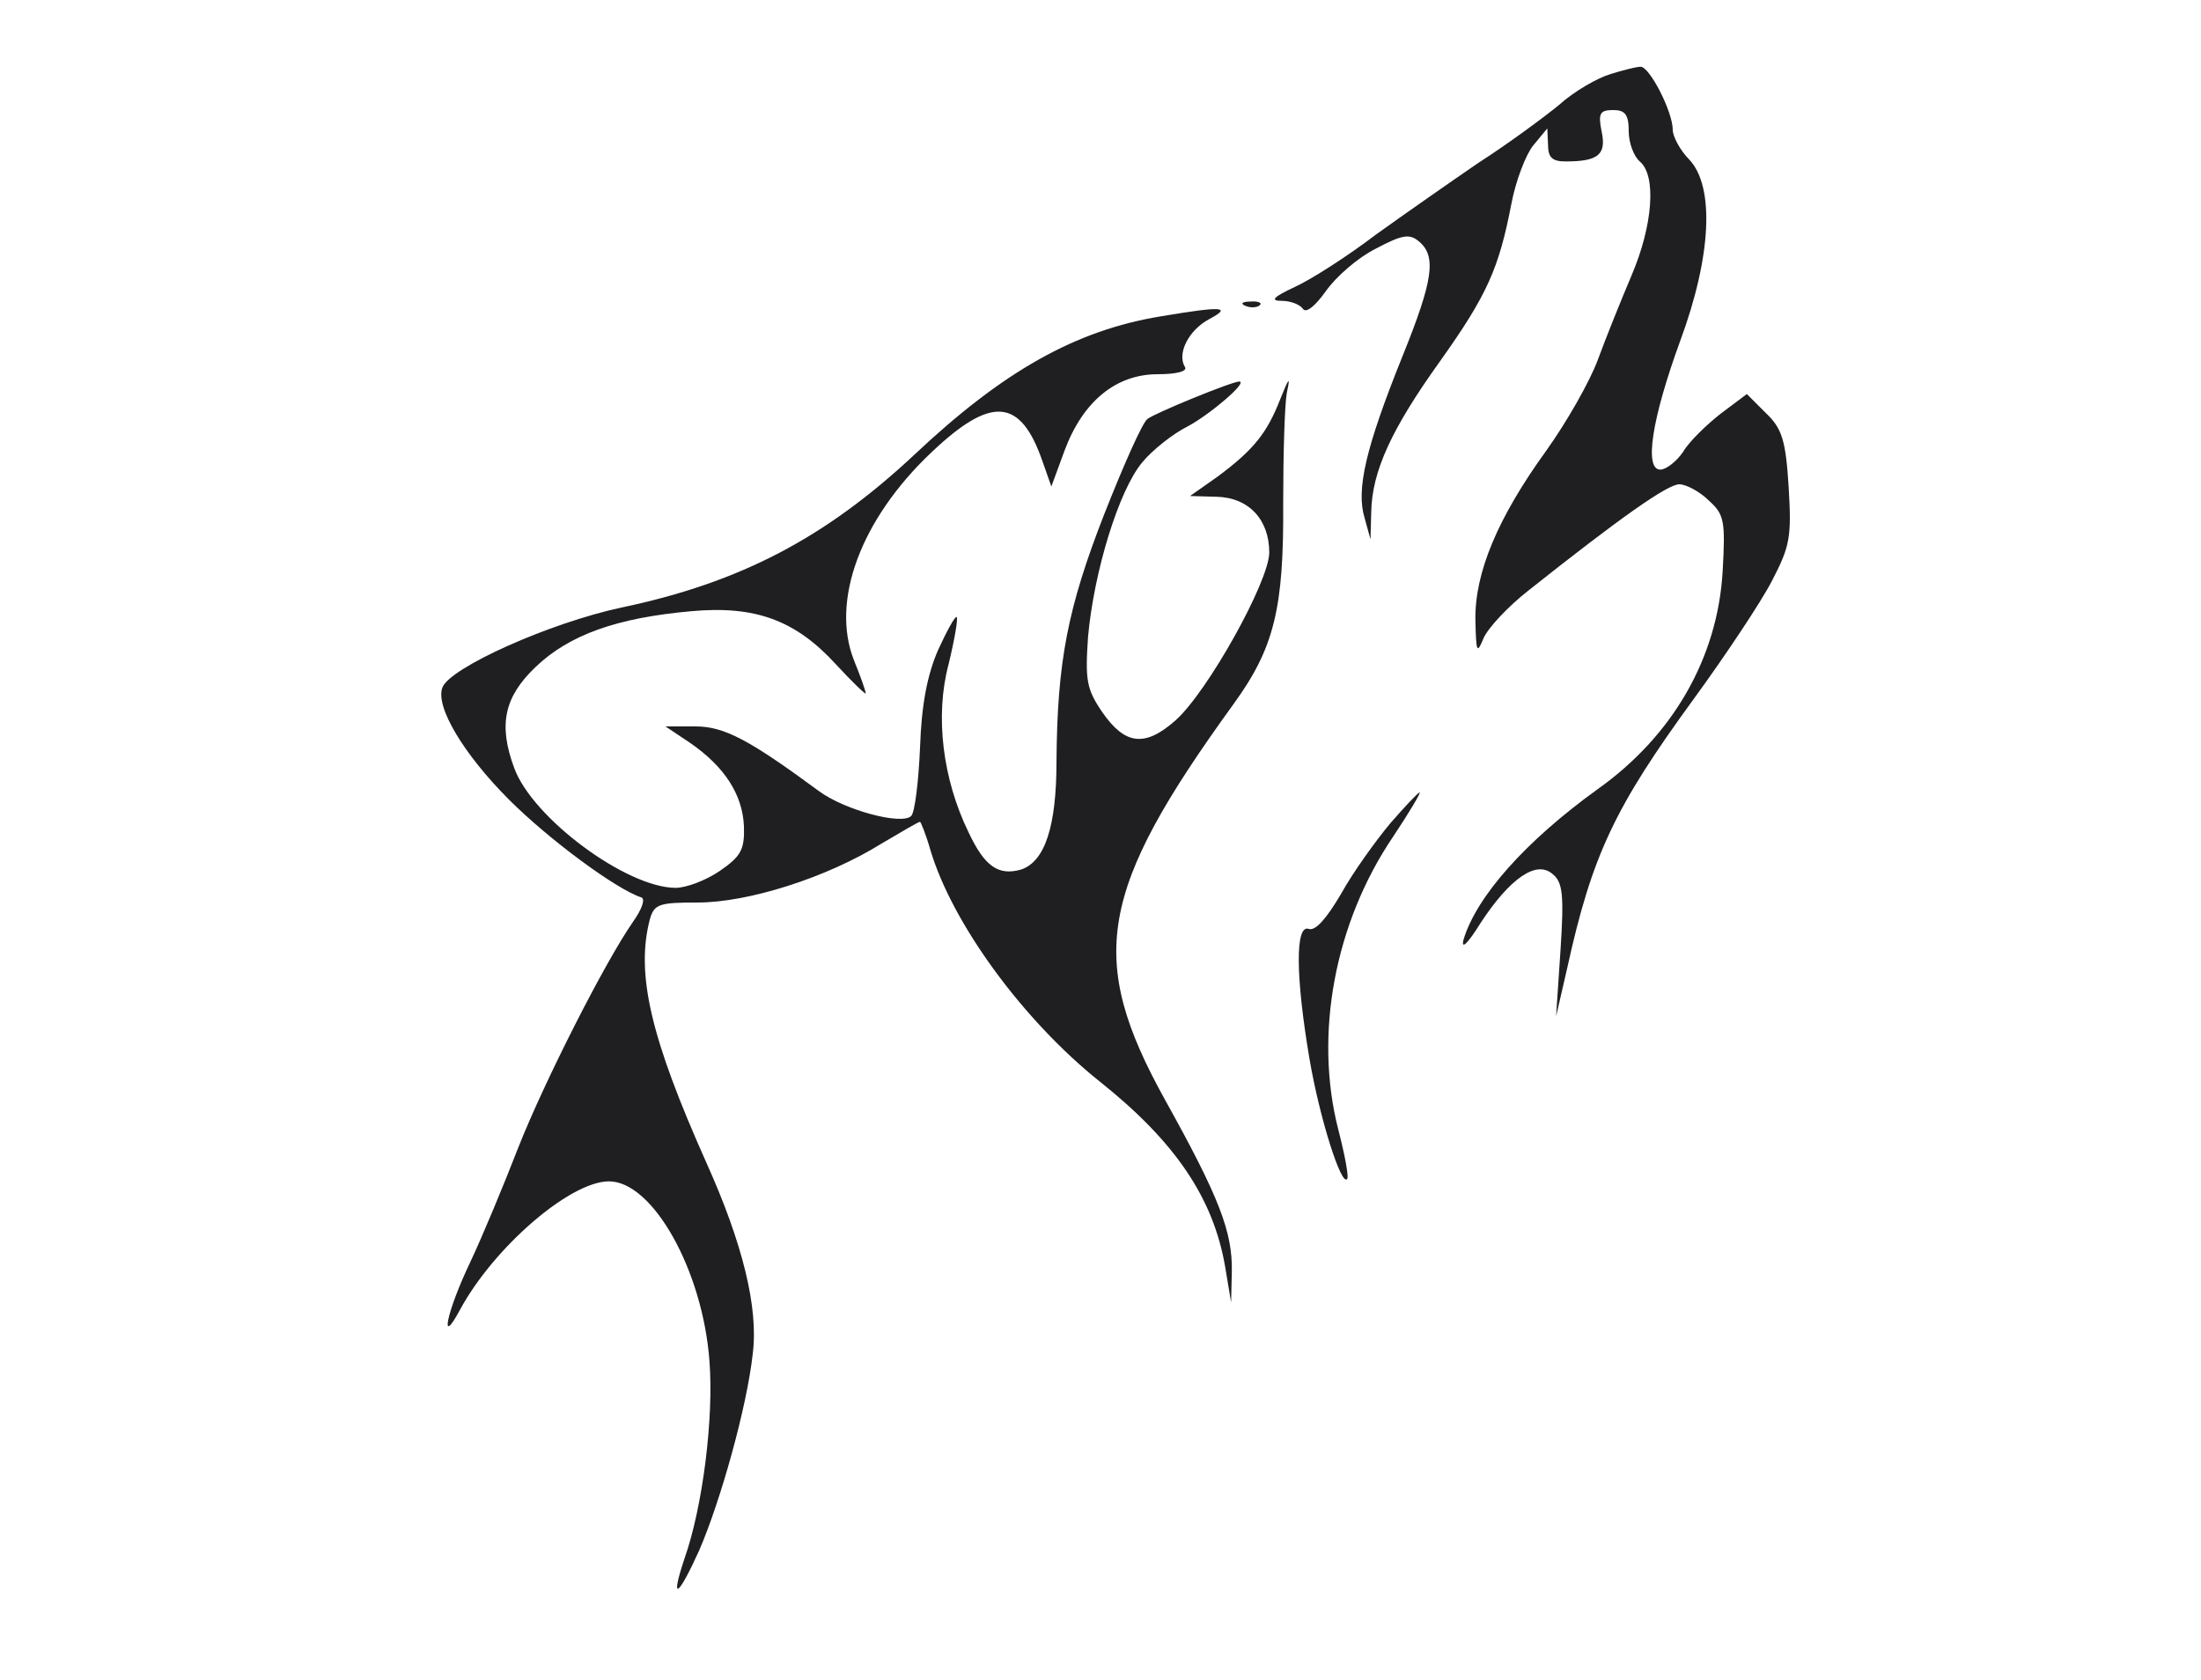 <!--?xml version="1.0" standalone="no"?-->

<svg version="1.0" xmlns="http://www.w3.org/2000/svg" viewBox="0 0 300 229" preserveAspectRatio="xMidYMid meet">
<g transform="translate(0,229) scale(0.1,-0.1)" fill="#1F1E21" stroke="none">
<path class="node" id="node1" d="M2195 2189 c-17 -5 -49 -23 -70 -42 -22 -18 -71 -54 -110 -79 -38
-26 -101 -70 -140 -98 -38 -29 -88 -61 -110 -71 -30 -14 -34 -19 -18 -19 12 0
25 -5 29 -11 4 -6 16 3 31 24 14 20 44 46 68 58 36 19 46 21 59 10 24 -20 20
-52 -23 -158 -49 -122 -63 -180 -51 -219 l8 -29 1 37 c1 56 28 114 94 206 64
90 80 126 97 214 6 32 20 68 30 80 l19 23 1 -22 c0 -18 6 -23 24 -23 44 0 56
9 49 41 -5 25 -2 29 16 29 16 0 21 -6 21 -29 0 -16 7 -34 15 -41 23 -19 18
-87 -11 -155 -14 -33 -35 -85 -46 -115 -11 -30 -43 -86 -71 -125 -65 -90 -97
-165 -96 -230 1 -44 2 -47 11 -25 6 14 33 43 61 65 126 100 190 145 206 145 9
0 28 -10 40 -22 21 -19 23 -27 19 -97 -7 -118 -68 -224 -171 -297 -97 -70
-164 -145 -182 -204 -4 -15 5 -7 23 22 40 61 76 86 98 67 14 -11 16 -28 11
-104 l-6 -90 15 65 c34 155 65 220 173 368 43 59 91 131 106 160 25 48 27 60
23 128 -4 64 -9 80 -31 101 l-26 26 -36 -27 c-19 -15 -43 -38 -51 -52 -9 -13
-23 -24 -31 -24 -22 0 -12 68 27 175 43 116 47 210 13 247 -13 13 -23 32 -23
41 0 25 -32 87 -44 86 -6 0 -25 -5 -41 -10z"></path>
<path class="node" id="node2" d="M1698 1873 c7 -3 16 -2 19 1 4 3 -2 6 -13 5 -11 0 -14 -3 -6 -6z"></path>
<path class="node" id="node3" d="M1583 1859 c-117 -19 -216 -75 -337 -189 -121 -113 -237 -174 -399
-208 -98 -21 -234 -82 -244 -109 -10 -26 29 -91 91 -153 54 -54 146 -122 180
-133 6 -2 1 -16 -11 -33 -39 -56 -122 -220 -157 -309 -19 -49 -48 -119 -65
-155 -32 -67 -43 -119 -14 -65 46 85 150 175 203 175 60 0 128 -122 137 -245
6 -77 -9 -198 -34 -269 -20 -60 -9 -53 20 11 29 67 65 195 73 268 8 63 -14
151 -63 260 -76 170 -97 258 -77 333 6 20 13 22 65 22 69 0 176 34 250 80 27
16 51 30 53 30 1 0 8 -17 14 -38 30 -101 127 -233 231 -316 103 -82 155 -159
171 -253 l8 -48 1 42 c1 54 -17 101 -91 234 -107 193 -91 285 93 539 56 77 69
131 68 275 0 66 2 134 5 150 5 23 3 21 -9 -9 -18 -46 -36 -69 -86 -106 l-37
-26 36 -1 c44 -1 72 -31 72 -76 0 -39 -84 -190 -128 -229 -42 -37 -69 -33
-100 12 -21 31 -23 43 -19 102 8 89 42 200 74 238 14 17 42 39 62 49 30 16 83
61 70 61 -10 0 -115 -43 -125 -51 -7 -5 -33 -64 -59 -130 -50 -128 -64 -201
-65 -337 0 -89 -16 -136 -48 -147 -31 -9 -50 4 -72 51 -35 72 -46 158 -27 229
8 33 13 62 11 64 -2 2 -13 -18 -25 -44 -15 -34 -23 -75 -25 -134 -2 -46 -7
-88 -12 -93 -13 -13 -91 8 -126 34 -95 70 -129 88 -168 88 l-41 0 33 -22 c48
-33 72 -71 74 -114 1 -32 -4 -41 -33 -61 -19 -13 -46 -23 -60 -23 -67 0 -195
95 -220 163 -22 59 -14 97 29 138 46 44 111 67 212 76 87 8 142 -12 197 -72
23 -25 41 -42 41 -40 0 3 -7 23 -16 45 -32 81 9 192 105 283 82 78 122 75 152
-12 l12 -34 18 49 c25 67 70 104 127 104 26 0 41 4 37 10 -11 18 5 50 33 65
32 17 18 18 -65 4z"></path>
<path class="node" id="node4" d="M1895 1168 c-20 -24 -51 -67 -67 -96 -20 -34 -35 -51 -44 -48 -19 7
-18 -66 1 -178 14 -81 43 -172 51 -163 3 2 -3 33 -12 68 -33 129 -5 281 75
399 22 33 38 60 36 60 -2 0 -20 -19 -40 -42z"></path>

</g>
<g transform="translate(0,229) scale(0.1,-0.1)" fill="#A1A1A1" stroke="none">

</g>
</svg>